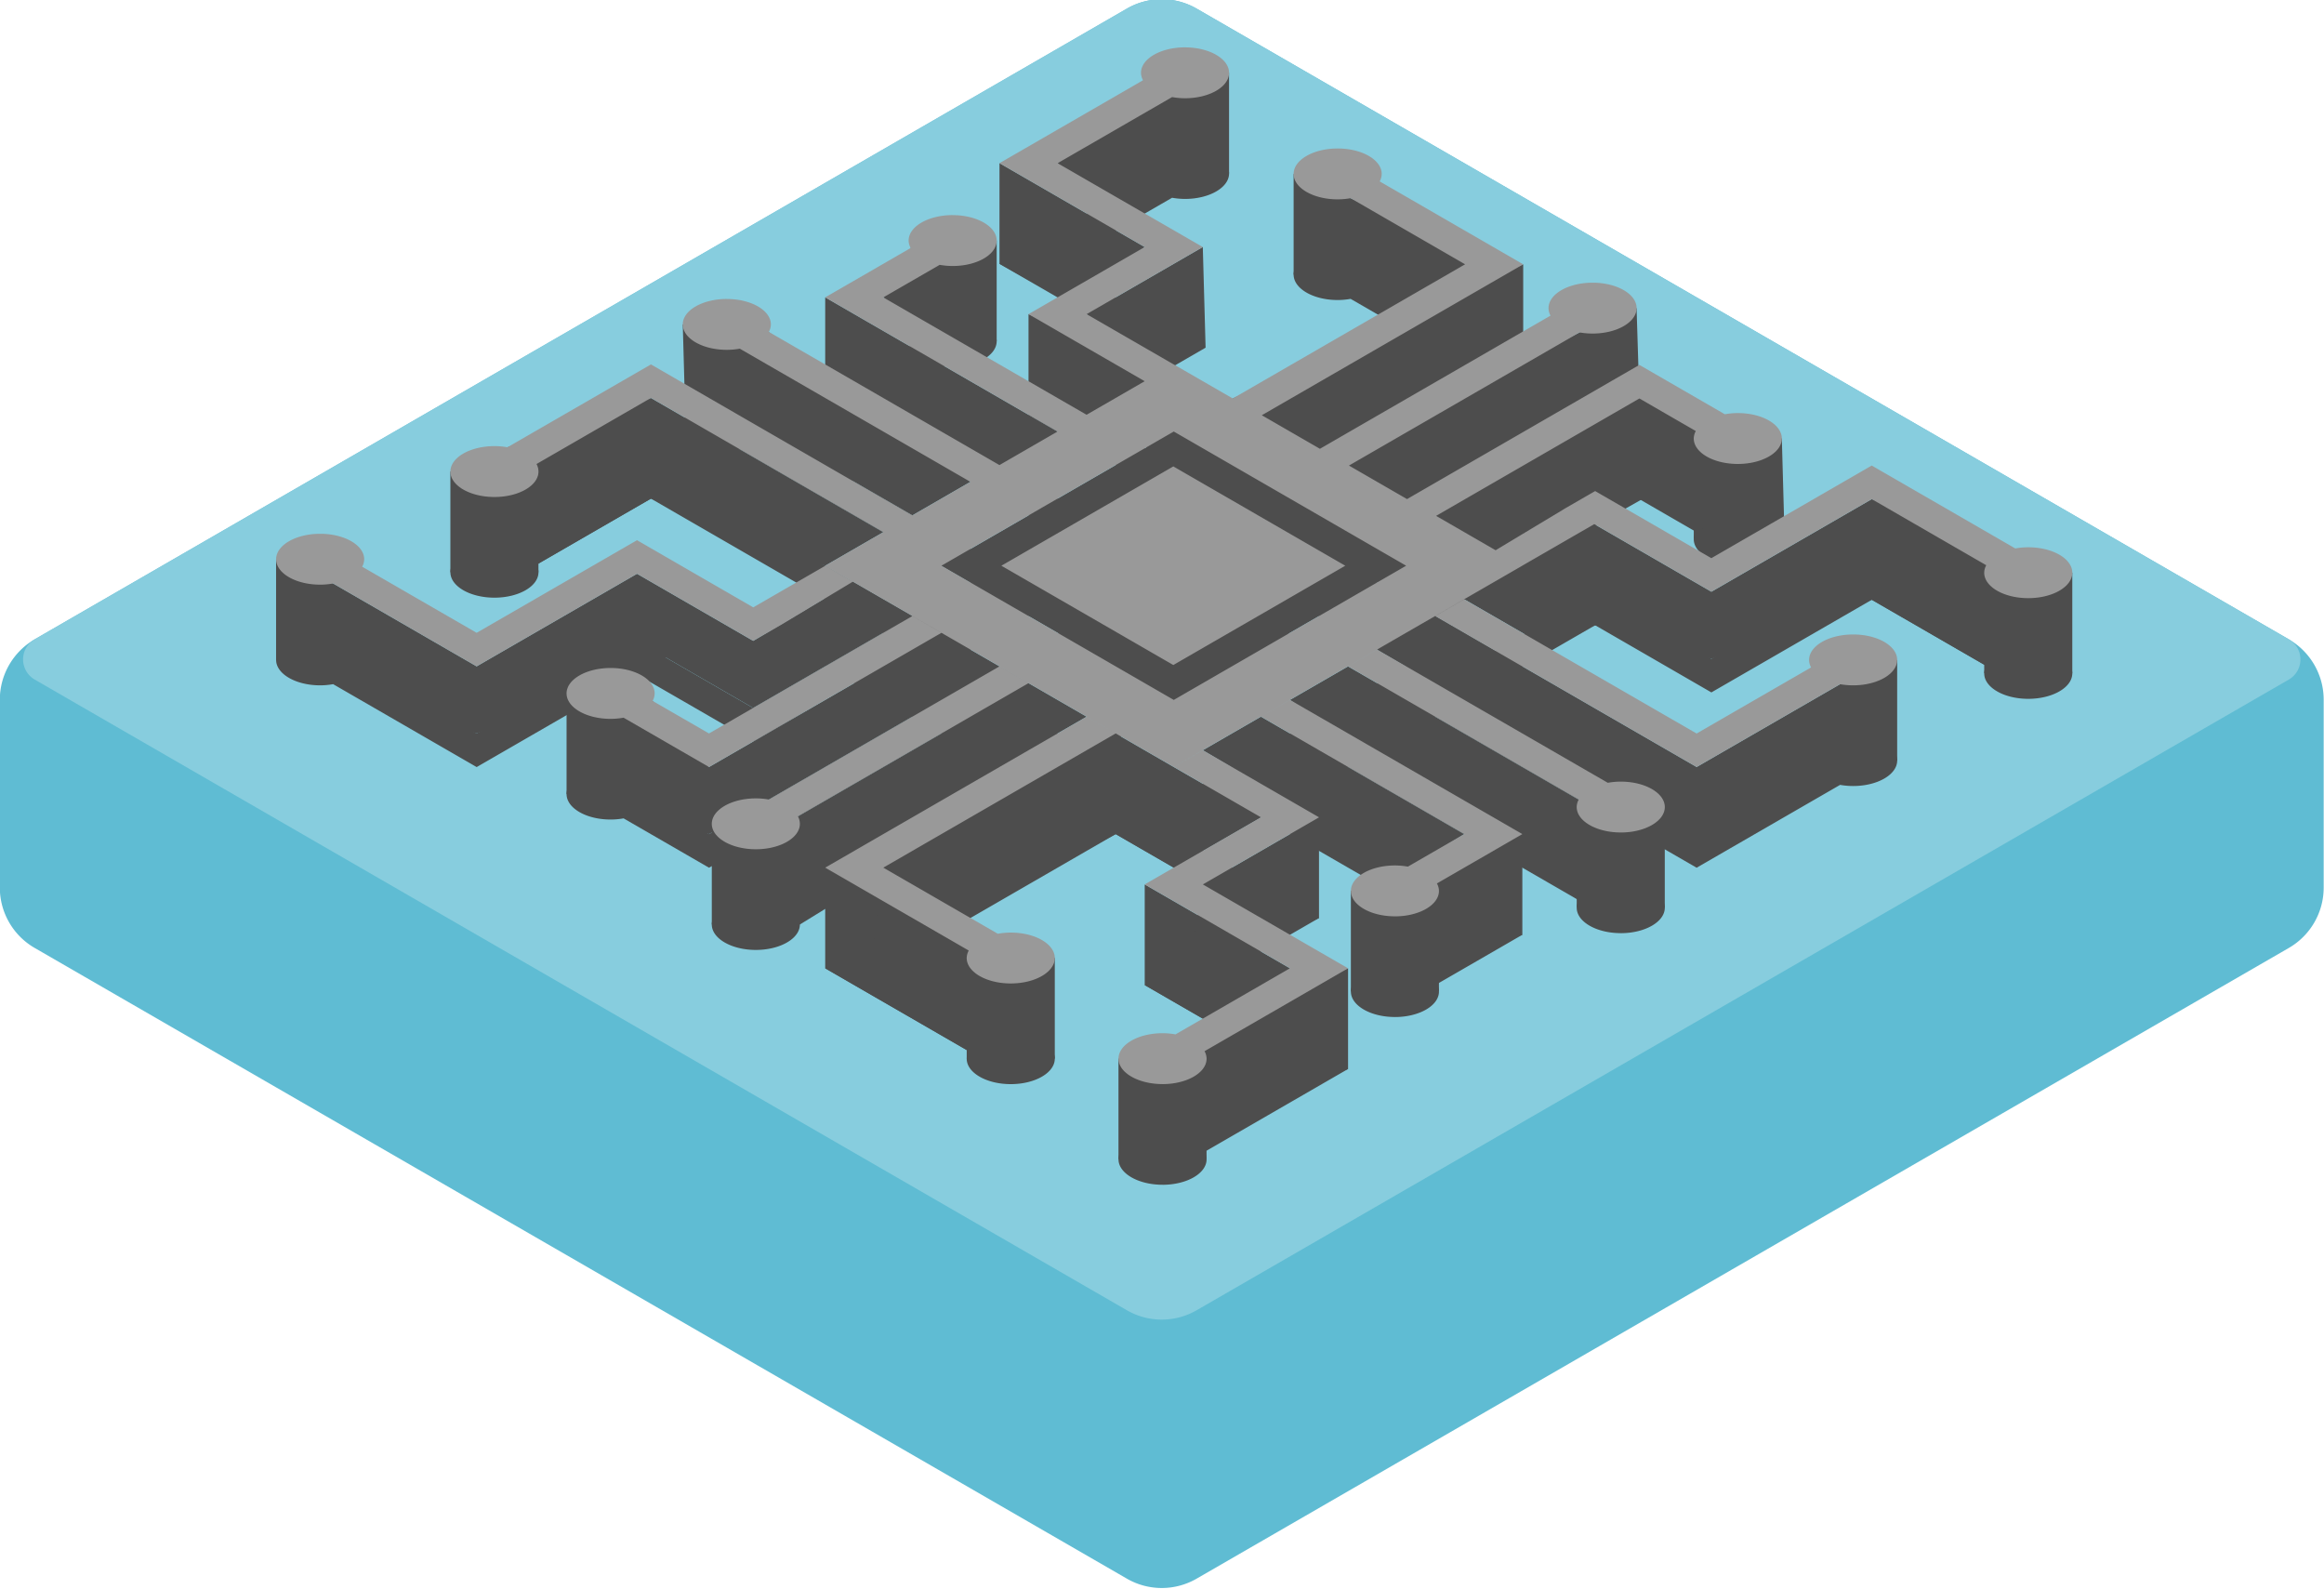 <svg xmlns="http://www.w3.org/2000/svg"  viewBox="0 0 71.588 48.931"><g transform="matrix(.781 0 0 .781 -71.587 -341.31)"><path d="M93.029 474.398l43.078 24.871a2.75 2.75 0 0 0 2.75 0l43.078-24.871a2.75 2.75 0 0 0 1.375-2.381v-7.408a2.75 2.75 0 0 0-1.375-2.381l-43.078-24.871a2.75 2.75 0 0 0-2.75 0l-43.078 24.871a2.75 2.75 0 0 0-1.375 2.381v7.408a2.75 2.75 0 0 0 1.375 2.381z" fill="#5fbcd3"/><path d="M93.029 463.814l43.078 24.871a2.75 2.75 0 0 0 2.75 0l43.078-24.871c.284-.164.458-.466.458-.794a.92.92 0 0 0-.458-.794l-43.078-24.871a2.75 2.75 0 0 0-2.75 0l-43.078 24.871c-.284.164-.458.466-.458.794a.92.92 0 0 0 .458.794z" fill="#87cdde"/><g fill="#4d4d4d"><path d="M118.59 449.809l.11 3.969 6.618 2.22 2.327 1.343 2.291-1.323-8.02-5.953z"/><path d="M146.678 477.122c.959 0 1.737-.449 1.737-1.003-.001-.1-.028-.2-.08-.295l3.37-1.946-9.165-5.292-1.146.661 8.02 4.63-2.224 1.284a2.93 2.93 0 0 0-.511-.046c-.959 0-1.737.449-1.737 1.003s.778 1.003 1.737 1.003zm17.629-9.196l-1.146-.661m-4.583 3.969l5.659-3.267c.166.03.34.045.514.045.959 0 1.737-.449 1.737-1.003s-.778-1.003-1.737-1.003-1.737.449-1.737 1.003a.62.62 0 0 0 .078.297l-4.514 2.606-9.165-5.292-1.146.661zm-20.622 10.583l1.146.661m-1.589 1.259c.959 0 1.737-.449 1.737-1.003-.001-.1-.028-.2-.08-.295l5.661-3.269-5.728-3.307 4.583-2.646-4.583-2.646-1.146.661 3.437 1.984-4.583 2.646 5.728 3.307-4.515 2.607a2.93 2.93 0 0 0-.511-.046c-.959 0-1.737.449-1.737 1.003s.778 1.003 1.737 1.003zm17.629-11.842l-1.146.661m1.59 1.259c.959 0 1.737-.449 1.737-1.003s-.777-1.003-1.737-1.003a2.92 2.92 0 0 0-.512.046l-9.098-5.253-1.146.661 9.098 5.253a.63.63 0 0 0-.08.295c0 .554.778 1.003 1.737 1.003zm-26.351-24.346c-.959 0-1.737.449-1.737 1.003.001.1.028.2.08.295l-3.37 1.946 9.165 5.292 1.146-.661-8.02-4.63 2.224-1.284a2.93 2.93 0 0 0 .511.046c.959 0 1.737-.449 1.737-1.003s-.778-1.003-1.737-1.003zm-17.629 9.196l1.146.661m4.583-3.969l-5.659 3.267a2.9 2.9 0 0 0-.514-.045c-.959 0-1.737.449-1.737 1.003s.778 1.003 1.737 1.003 1.737-.449 1.737-1.003a.62.62 0 0 0-.078-.297l4.514-2.606 9.165 5.292 1.146-.661zm20.622-10.583l-1.146-.661m1.589-1.259c-.959 0-1.737.449-1.737 1.003.001.1.028.2.08.295l-5.661 3.269 5.728 3.307-4.583 2.646 4.583 2.646 1.146-.661-3.437-1.984 4.583-2.646-5.728-3.307 4.515-2.607a2.93 2.93 0 0 0 .511.046c.959 0 1.737-.449 1.737-1.003s-.778-1.003-1.737-1.003zm-17.629 11.842l1.146-.661m-1.59-1.259c-.959 0-1.737.449-1.737 1.003s.777 1.003 1.737 1.003a2.92 2.92 0 0 0 .512-.046l9.098 5.253 1.146-.661-9.098-5.253a.63.63 0 0 0 .08-.295c0-.554-.778-1.003-1.737-1.003zm10.829 10.519l6.782 3.916 6.782-3.916-6.782-3.916zm6.8-7.938l-13.748 7.937 13.748 7.937 13.748-7.938zm0 2.646l9.165 5.292-9.165 5.292-9.165-5.292zm21.204 6.318l6.326-3.652 4.515 2.607a.63.63 0 0 0-.08.295c0 .554.778 1.003 1.737 1.003s1.737-.449 1.737-1.003-.777-1.003-1.737-1.003a2.98 2.98 0 0 0-.512.046l-5.661-3.269-6.326 3.652-4.583-2.646-1.146.661-2.78 1.673 1.086.627 2.84-1.639 2.291 1.323zm-10.859-2.991l8.02-4.63 2.224 1.284a.63.63 0 0 0-.08.295c0 .554.778 1.003 1.737 1.003s1.737-.449 1.737-1.003-.777-1.003-1.737-1.003a2.92 2.92 0 0 0-.512.046l-3.37-1.946-9.165 5.292zm-3.437-1.984l9.096-5.251a2.93 2.93 0 0 0 .514.045c.959 0 1.737-.449 1.737-1.003s-.778-1.003-1.737-1.003-1.737.449-1.737 1.003a.62.62 0 0 0 .078.296l-9.096 5.252zm-3.437-1.984l10.311-5.953-5.661-3.269a.63.63 0 0 0 .08-.295c0-.554-.778-1.003-1.737-1.003s-1.737.449-1.737 1.003.777 1.003 1.737 1.003a2.93 2.93 0 0 0 .511-.046l4.515 2.607-9.165 5.292zm-24.641 4.927l-6.326 3.652-4.515-2.607a.63.63 0 0 0 .08-.295c0-.554-.778-1.003-1.737-1.003s-1.737.449-1.737 1.003.777 1.003 1.737 1.003a2.98 2.98 0 0 0 .512-.046l5.661 3.269 6.326-3.652 4.583 2.646 1.146-.661 2.78-1.673-1.086-.627-2.84 1.639-2.291-1.323zm10.859 2.991l-8.02 4.63-2.224-1.284a.63.63 0 0 0 .08-.295c0-.554-.778-1.003-1.737-1.003s-1.737.449-1.737 1.003.777 1.003 1.737 1.003a2.92 2.92 0 0 0 .512-.046l3.37 1.946 9.165-5.292zm3.437 1.984l-9.096 5.251a2.93 2.93 0 0 0-.514-.045c-.959 0-1.737.449-1.737 1.003s.778 1.003 1.737 1.003 1.737-.449 1.737-1.003a.63.63 0 0 0-.077-.296l9.096-5.252zm3.437 1.984l-10.311 5.953 5.661 3.269a.63.63 0 0 0-.08.295c0 .554.778 1.003 1.737 1.003s1.737-.449 1.737-1.003-.777-1.003-1.737-1.003a2.93 2.93 0 0 0-.511.046l-4.515-2.607 9.165-5.292z"/><path d="M102.55 459.07v3.969l7.909 2.902 7.472-2.991 3.437 1.984 6.277-3.624-2.351-1.357-3.926 2.335-4.583-2.646-6.326 3.652-5.661-3.269z"/><path d="M114.007 464.361v3.969l5.618 1.579 10.352-5.977-1.028-.729-.158-1.232-9.165 5.292-2.224-2.607z"/><path d="M119.735 469.504v3.969h3.474l9.019-5.548v-3.969l-9.096 5.252z"/><path d="M133.263 478.765v-3.969l-9.055-3.564v3.969l5.661 3.269 3.394.295"/><path d="M135.904 465.519l-.239 4.39-9.64 5.018.474-3.695zm-7.114-3.547l5.728 3.307-1.277.737-5.555-3.408zm6.985 16.793v3.969l9.055-3.564v-3.969z"/><path d="M136.81 471.894v3.969l5.254 3.033.474-3.695z"/><path d="M143.684 469.248v3.969l-5.224 2.468.641-3.791zm1.257 2.902v3.969l6.763-2.241v-3.969l-4.515 1.284z"/><path d="M157.322 468.843v3.969l-3.327-.256-11.457-7.937 2.291-1.323 9.098 5.253z"/><path d="M166.488 463.038v3.969l-7.905 3.04-12.607-7.414 2.325-1.304 10.277 5.934 5.729-3.307zm6.907.532v-3.969l-7.909-2.902-6.326 3.652-4.583-2.646-5.165 2.943 2.971 1.715 2.194-.689 4.583 1.323 6.326-2.33 4.515 2.607z"/><path d="M161.939 454.31l.11 3.969-5.618-1.579-8.164 4.611-11.919-6.945 3.425-1.411 7.943 4.808 1.222-1.356 7.314-4.223z"/><path d="M156.21 449.167l.11 3.564-8.604 5.031-3.972-2.404 10.215-5.233zm-13.527-5.291v3.969l4.91 1.402 3.063-1.768-5.724-2.646z"/><path d="M151.738 447.439v4.032l-7.958 4.595-3.498-3.336zm-11.602-7.552v3.969l-4.946 1.967-1.817-2.372 3.437-3.307z"/><path d="M131.082 443.451v3.969l2.974 1.654 2.754-2.315zm8.019 3.307l.11 3.969-2.291 1.323-2.402-2.646z"/><path d="M132.227 449.404v3.421l2.963 1.711 2.193-2.816zm-1.256-2.902v3.969l-1.627 1.003-2.845-2.731 1.078-1.946zm-6.763 2.241v3.421l7.498 4.329 1.668-2.458zm-14.784 6.871v3.969l3.396-.297 4.514-2.606 6.874 2.646 2.291-1.323-9.165-5.292-5.659 1.944zm28.532-1.58l-9.165 5.292 9.165 5.292 9.165-5.292zm-2.292 11.907l5.729 3.307-3.437 1.984-2.291-1.323zm3.438.661l7.994 4.756 2.317-1.449-8.02-4.63m-11.604 13.486v-.719l.565.164zm9.46 3.968v-.691l-.42.277zm9.165-6.614v-.684l-.458.123zm5.435-3.308v-1.096l.671.18zm16.072-9.241v-.95l.689.398zm-11.456-5.291v-1.007l.56.323z"/><path d="M112.898 459.582v-1.11l-1.065.615z"/></g><path d="M146.678 473.152c.959 0 1.737-.449 1.737-1.003-.001-.1-.028-.2-.08-.295l3.37-1.946-9.165-5.292-1.146.661 8.02 4.63-2.224 1.284a2.93 2.93 0 0 0-.511-.046c-.959 0-1.737.449-1.737 1.003s.778 1.003 1.737 1.003zm17.629-9.196l-1.146-.661m-4.583 3.969l5.659-3.267c.166.03.34.045.514.045.959 0 1.737-.449 1.737-1.003s-.778-1.003-1.737-1.003-1.737.449-1.737 1.003a.62.62 0 0 0 .078.297l-4.514 2.606-9.165-5.292-1.146.661zm-20.622 10.583l1.146.661m-1.589 1.259c.959 0 1.737-.449 1.737-1.003-.001-.1-.028-.2-.08-.295l5.661-3.269-5.728-3.307 4.583-2.646-4.583-2.646-1.146.661 3.437 1.984-4.583 2.646 5.728 3.307-4.515 2.607a2.93 2.93 0 0 0-.511-.046c-.959 0-1.737.449-1.737 1.003s.778 1.003 1.737 1.003zm17.629-11.842l-1.146.661m1.59 1.259c.959 0 1.737-.449 1.737-1.003s-.777-1.003-1.737-1.003a2.92 2.92 0 0 0-.512.046l-9.098-5.253-1.146.661 9.098 5.253a.63.63 0 0 0-.08.295c0 .554.778 1.003 1.737 1.003zm-26.351-24.346c-.959 0-1.737.449-1.737 1.003.001.1.028.2.08.295l-3.37 1.946 9.165 5.292 1.146-.661-8.02-4.63 2.224-1.284a2.93 2.93 0 0 0 .511.046c.959 0 1.737-.449 1.737-1.003s-.778-1.003-1.737-1.003zm-17.629 9.196l1.146.661m4.583-3.969l-5.659 3.267a2.9 2.9 0 0 0-.514-.045c-.959 0-1.737.449-1.737 1.003s.778 1.003 1.737 1.003 1.737-.449 1.737-1.003a.62.62 0 0 0-.078-.297l4.514-2.606 9.165 5.292 1.146-.661zm20.622-10.583l-1.146-.661m1.589-1.259c-.959 0-1.737.449-1.737 1.003.001.1.028.2.08.295l-5.661 3.269 5.728 3.307-4.583 2.646 4.583 2.646 1.146-.661-3.437-1.984 4.583-2.646-5.728-3.307 4.515-2.607a2.93 2.93 0 0 0 .511.046c.959 0 1.737-.449 1.737-1.003s-.778-1.003-1.737-1.003zm-17.629 11.842l1.146-.661m-1.59-1.259c-.959 0-1.737.449-1.737 1.003s.777 1.003 1.737 1.003a2.92 2.92 0 0 0 .512-.046l9.098 5.253 1.146-.661-9.098-5.253a.63.63 0 0 0 .08-.295c0-.554-.778-1.003-1.737-1.003zm10.829 10.519l6.782 3.916 6.782-3.916-6.782-3.916zm6.8-7.938l-13.748 7.937 13.748 7.937 13.748-7.938zm0 2.646l9.165 5.292-9.165 5.292-9.165-5.292zm21.204 6.318l6.326-3.652 4.515 2.607a.63.63 0 0 0-.08.295c0 .554.778 1.003 1.737 1.003s1.737-.449 1.737-1.003-.777-1.003-1.737-1.003a2.98 2.98 0 0 0-.512.046l-5.661-3.269-6.326 3.652-4.583-2.646-1.146.661-2.78 1.673 1.052.608 2.84-1.639 2.325 1.342zm-10.859-2.991l8.02-4.63 2.224 1.284a.63.63 0 0 0-.08.295c0 .554.778 1.003 1.737 1.003s1.737-.449 1.737-1.003-.777-1.003-1.737-1.003a2.92 2.92 0 0 0-.512.046l-3.37-1.946-9.165 5.292zm-3.437-1.984l9.096-5.251a2.93 2.93 0 0 0 .514.045c.959 0 1.737-.449 1.737-1.003s-.778-1.003-1.737-1.003-1.737.449-1.737 1.003a.62.62 0 0 0 .078.296l-9.096 5.252zm-3.437-1.984l10.311-5.953-5.661-3.269a.63.63 0 0 0 .08-.295c0-.554-.778-1.003-1.737-1.003s-1.737.449-1.737 1.003.777 1.003 1.737 1.003a2.93 2.93 0 0 0 .511-.046l4.515 2.607-9.165 5.292zm-24.641 4.927l-6.326 3.652-4.515-2.607a.63.63 0 0 0 .08-.295c0-.554-.778-1.003-1.737-1.003s-1.737.449-1.737 1.003.777 1.003 1.737 1.003a2.98 2.98 0 0 0 .512-.046l5.661 3.269 6.326-3.652 4.583 2.646 1.146-.661 2.78-1.673-1.086-.627-2.84 1.639-2.291-1.323zm10.859 2.991l-8.02 4.63-2.224-1.284a.63.63 0 0 0 .08-.295c0-.554-.778-1.003-1.737-1.003s-1.737.449-1.737 1.003.777 1.003 1.737 1.003a2.92 2.92 0 0 0 .512-.046l3.37 1.946 9.165-5.292zm3.437 1.984l-9.096 5.251a2.93 2.93 0 0 0-.514-.045c-.959 0-1.737.449-1.737 1.003s.778 1.003 1.737 1.003 1.737-.449 1.737-1.003a.63.63 0 0 0-.077-.296l9.096-5.252zm3.437 1.984l-10.311 5.953 5.661 3.269a.63.63 0 0 0-.08.295c0 .554.778 1.003 1.737 1.003s1.737-.449 1.737-1.003-.777-1.003-1.737-1.003a2.93 2.93 0 0 0-.511.046l-4.515-2.607 9.165-5.292z" fill="#999"/></g></svg>
